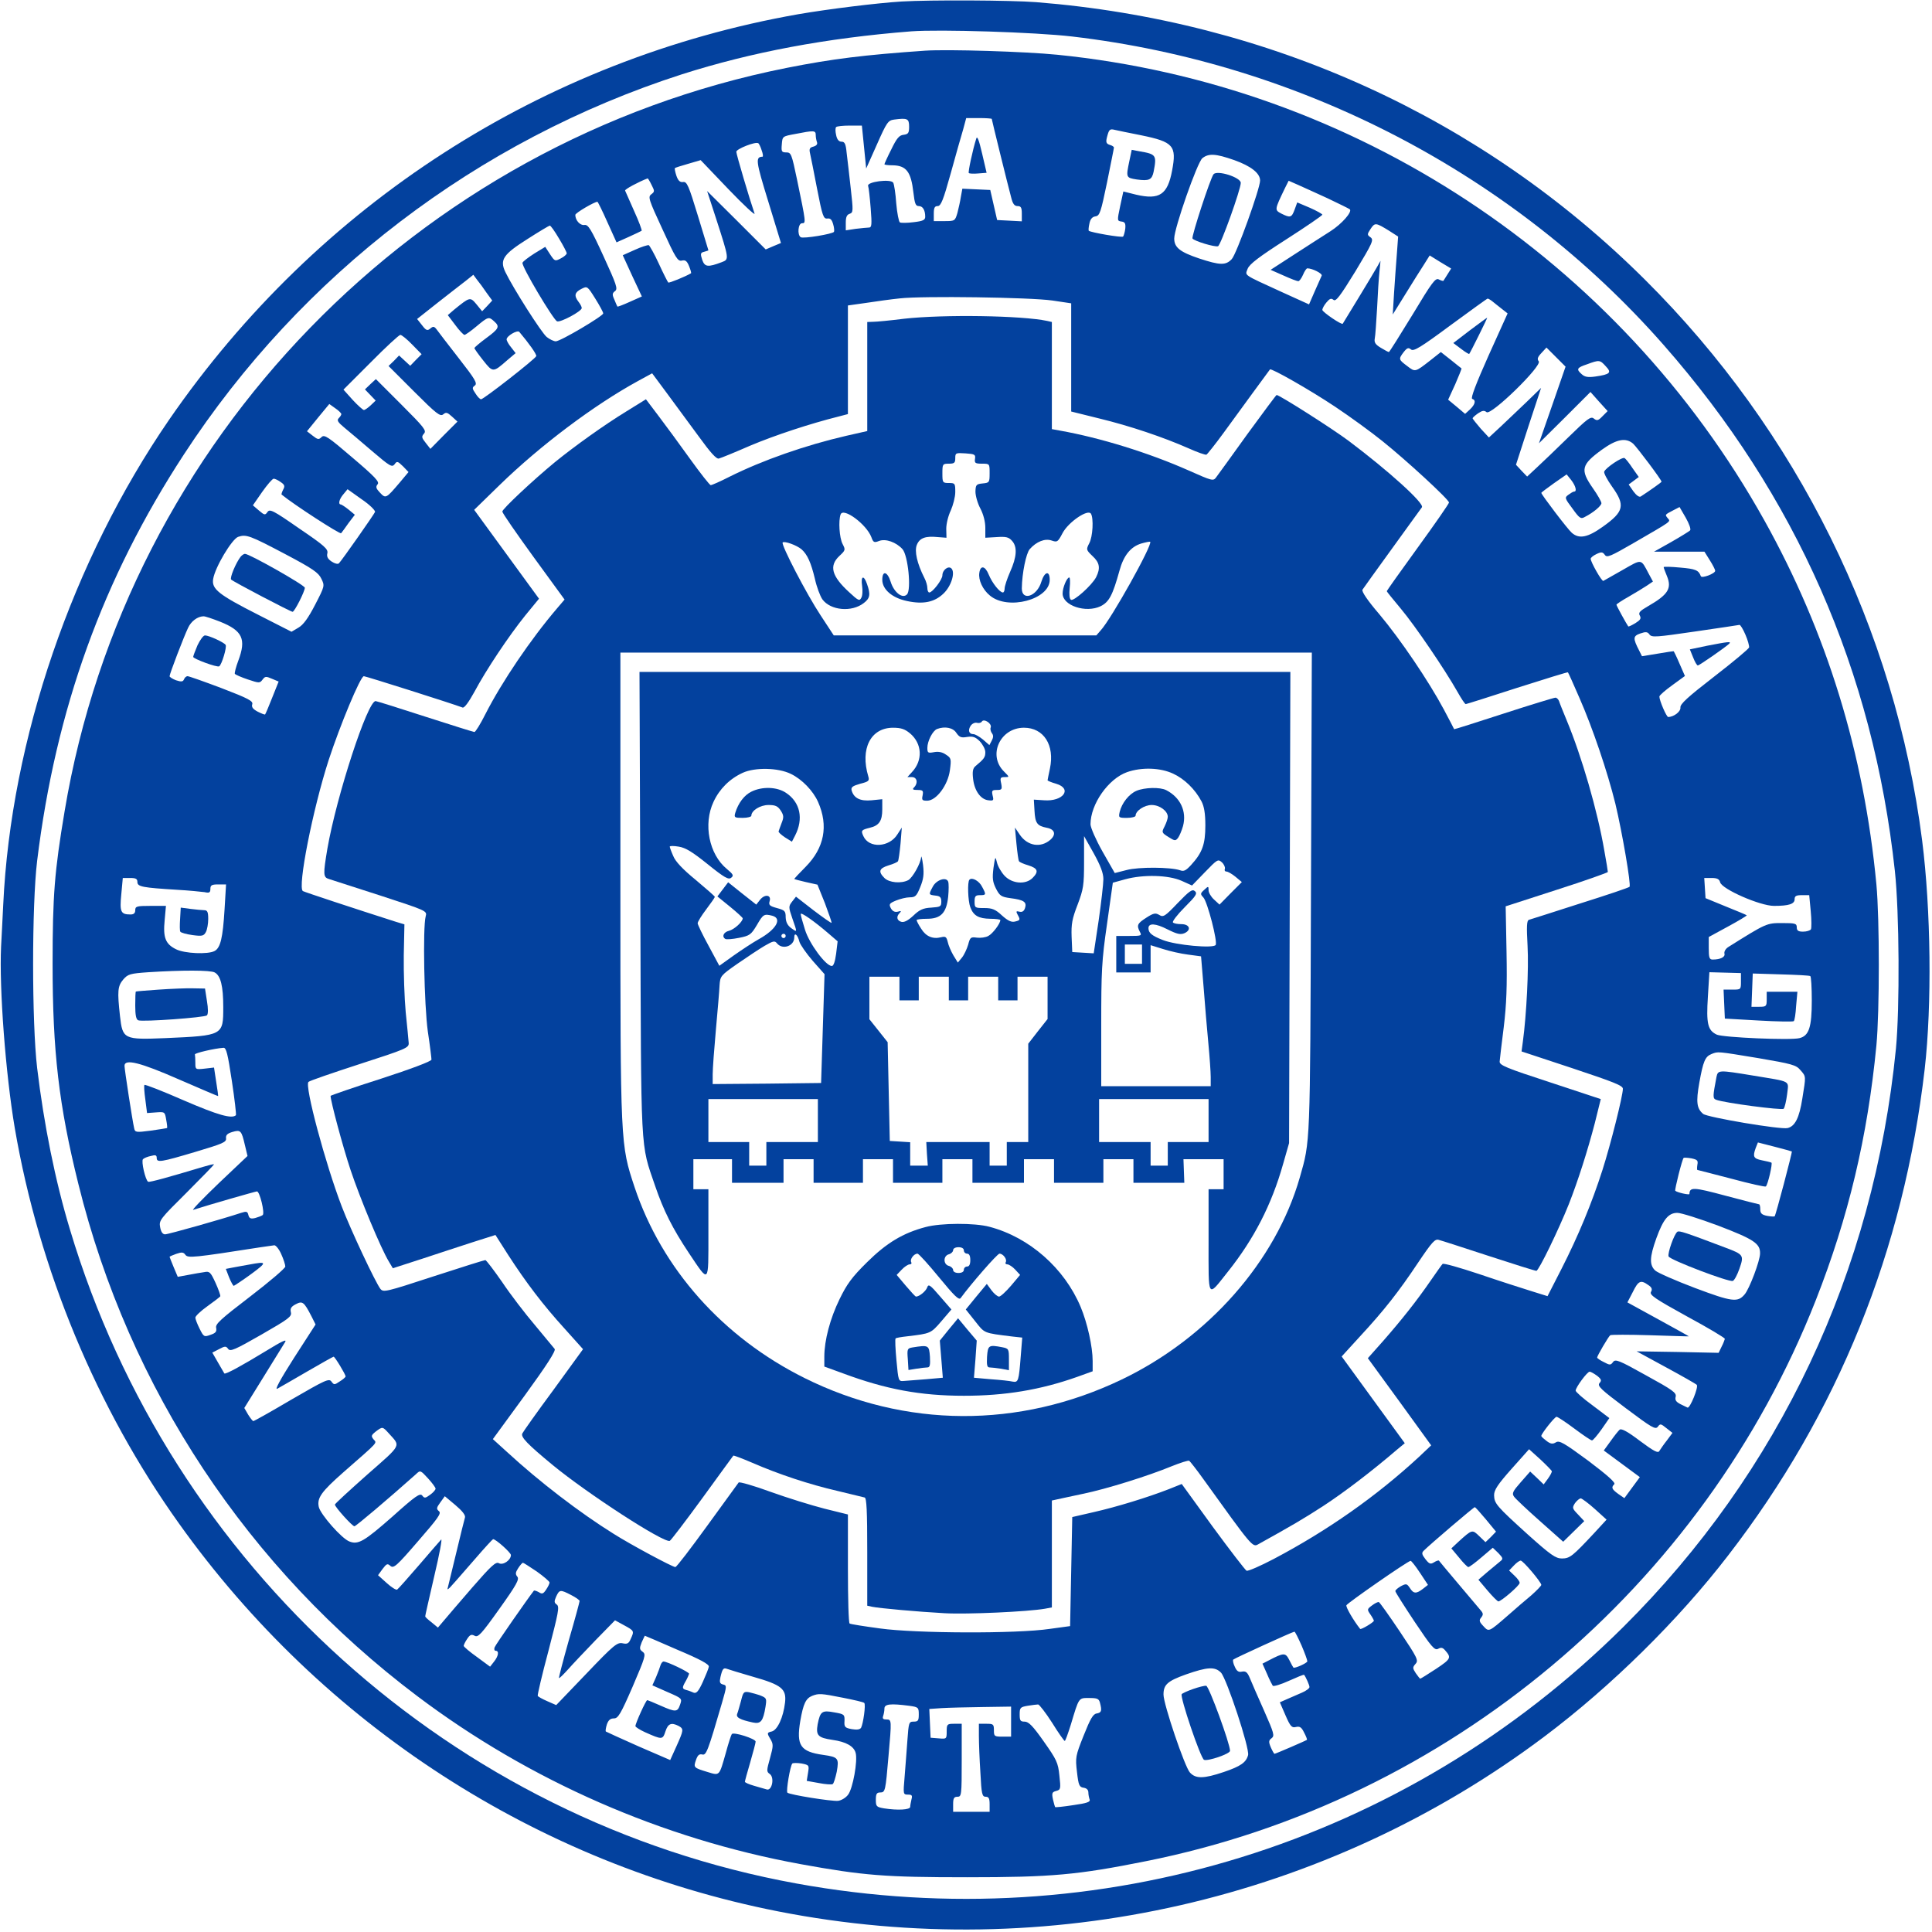 <?xml version="1.0" standalone="no"?>
<!DOCTYPE svg PUBLIC "-//W3C//DTD SVG 20010904//EN"
 "http://www.w3.org/TR/2001/REC-SVG-20010904/DTD/svg10.dtd">
<svg version="1.0" xmlns="http://www.w3.org/2000/svg"
 width="900pt" height="900pt" viewBox="0 0 900 900"
 preserveAspectRatio="xMidYMid meet">

<g transform="translate(0,900) scale(0.1,-0.1)"
fill="#03419e" stroke="none">
<path d="M4200 8993 c-114 -7 -340 -35 -480 -59 -1190 -209 -2240 -885 -2932
-1889 -451 -656 -737 -1490 -773 -2260 -3 -66 -8 -154 -10 -195 -9 -195 21
-592 64 -846 113 -658 380 -1302 764 -1840 670 -940 1670 -1587 2792 -1808
1253 -246 2554 51 3570 815 310 233 624 542 856 844 511 662 817 1420 915
2265 34 298 29 743 -12 1065 -126 985 -581 1906 -1292 2613 -759 755 -1750
1206 -2836 1292 -117 9 -491 11 -626 3z m794 -163 c1067 -125 2055 -640 2755
-1436 618 -703 977 -1520 1078 -2451 21 -194 23 -639 5 -828 -103 -1039 -543
-1972 -1271 -2695 -1017 -1009 -2441 -1451 -3851 -1194 -1599 291 -2913 1475
-3384 3046 -69 228 -121 488 -153 753 -25 213 -25 758 0 965 87 708 306 1314
683 1892 547 839 1368 1465 2321 1772 323 103 673 169 1068 200 132 10 578 -4
749 -24z"/>
<path d="M4310 8764 c-286 -20 -432 -38 -644 -80 -1726 -343 -3076 -1733
-3365 -3463 -47 -280 -56 -392 -56 -711 0 -407 29 -659 120 -1025 236 -955
790 -1792 1580 -2387 523 -394 1140 -664 1785 -782 293 -53 390 -61 775 -61
395 0 515 11 834 75 1407 281 2594 1276 3120 2614 152 387 241 761 282 1186
15 160 15 588 0 750 -58 613 -231 1174 -522 1696 -680 1219 -1912 2030 -3294
2169 -149 15 -510 26 -615 19z m-75 -354 c0 -30 -4 -35 -26 -38 -20 -2 -32
-16 -57 -68 -18 -35 -32 -67 -32 -69 0 -3 17 -5 38 -5 64 -1 86 -30 97 -127 6
-51 10 -63 25 -63 19 0 30 -19 30 -50 0 -15 -11 -20 -54 -25 -30 -4 -59 -4
-64 -1 -5 3 -13 43 -17 89 -3 46 -10 89 -14 96 -12 19 -124 4 -117 -15 3 -8 8
-54 12 -104 6 -76 5 -90 -8 -90 -8 0 -36 -3 -62 -6 l-46 -7 0 36 c0 26 5 37
18 41 17 6 17 13 5 119 -7 61 -15 136 -19 165 -4 42 -9 52 -24 52 -12 0 -21
10 -25 31 -4 17 -4 33 0 37 3 4 32 7 63 7 l57 0 10 -100 10 -100 50 112 c46
104 52 112 80 116 62 8 70 5 70 -33z m385 36 c0 -4 74 -305 91 -368 7 -28 15
-38 29 -38 16 0 20 -7 20 -35 l0 -36 -57 3 -58 3 -16 70 -16 70 -65 3 -65 3
-7 -38 c-3 -21 -11 -55 -16 -75 -11 -37 -12 -38 -60 -38 l-50 0 0 35 c0 27 4
35 18 35 15 0 26 27 61 153 23 83 49 176 58 205 l14 52 60 0 c32 0 59 -2 59
-4z m695 -76 c152 -31 167 -49 145 -165 -21 -112 -59 -137 -167 -112 l-60 15
-15 -69 c-14 -67 -14 -68 6 -71 17 -2 20 -9 18 -33 -2 -16 -7 -33 -10 -37 -6
-6 -151 19 -160 27 -2 2 -1 17 3 34 4 20 13 31 28 33 20 3 25 18 54 158 17 85
32 158 32 162 1 4 -8 10 -19 13 -16 5 -19 12 -14 33 10 39 13 43 37 37 12 -3
67 -14 122 -25z m-1515 1 c0 -11 3 -26 6 -34 3 -9 -3 -16 -17 -20 -17 -4 -20
-11 -16 -29 3 -13 18 -87 33 -166 25 -129 30 -142 48 -140 14 2 21 -5 27 -26
5 -16 6 -32 4 -36 -6 -10 -143 -33 -155 -25 -17 11 -12 65 6 65 19 0 19 1 -23
203 -25 120 -28 127 -50 127 -22 0 -24 4 -21 38 3 37 3 37 63 48 87 17 95 17
95 -5z m-252 -71 c6 -16 8 -30 4 -30 -34 -1 -31 -21 27 -209 l59 -193 -36 -15
-35 -15 -136 136 -137 136 42 -129 c61 -189 61 -189 27 -202 -66 -25 -80 -23
-92 11 -9 28 -8 33 9 37 11 3 20 6 20 7 0 0 -22 73 -49 161 -43 141 -51 160
-69 157 -14 -2 -23 6 -31 29 -6 18 -9 34 -7 36 2 2 30 11 62 20 l58 17 129
-135 c71 -74 126 -125 122 -114 -24 70 -85 276 -85 288 0 13 88 48 102 40 3
-1 11 -16 16 -33z m2202 -46 c78 -28 120 -61 120 -95 0 -37 -110 -343 -132
-366 -28 -30 -55 -29 -152 3 -89 30 -116 51 -116 93 0 48 107 354 131 374 29
23 61 22 149 -9z m-2715 -115 c15 -29 15 -32 -1 -44 -16 -12 -13 -23 52 -163
61 -134 71 -150 90 -146 16 4 24 -1 34 -26 7 -17 11 -32 9 -33 -25 -15 -103
-47 -106 -43 -3 3 -23 42 -44 88 -21 46 -43 84 -47 86 -5 1 -35 -8 -65 -22
l-56 -25 44 -96 45 -96 -56 -25 c-31 -14 -57 -24 -58 -22 -1 2 -8 16 -14 32
-11 24 -10 30 3 40 14 10 7 30 -53 161 -59 129 -72 150 -90 147 -20 -3 -42 22
-42 47 0 9 89 61 103 61 2 0 23 -42 46 -94 l43 -95 56 25 c31 14 58 27 61 29
2 3 -13 44 -35 92 -21 47 -40 90 -42 95 -3 6 65 42 105 57 1 1 10 -13 18 -30z
m3150 -63 c55 -26 101 -49 103 -51 12 -12 -37 -68 -90 -102 -35 -22 -112 -72
-171 -110 l-108 -70 59 -26 c33 -15 64 -27 70 -27 5 0 15 14 22 30 7 17 16 30
20 30 23 0 71 -24 67 -34 -3 -6 -17 -39 -32 -72 l-27 -62 -130 59 c-181 83
-168 74 -156 107 9 22 52 55 180 137 92 59 168 111 168 115 0 3 -26 18 -58 32
l-59 25 -12 -33 c-14 -38 -20 -40 -62 -19 -32 17 -32 17 16 117 l18 36 41 -18
c23 -10 86 -39 141 -64z m286 -151 l42 -27 -6 -82 c-4 -44 -9 -126 -13 -181
l-6 -100 59 95 c32 52 71 114 86 137 l27 43 50 -31 50 -30 -17 -27 c-9 -15
-18 -28 -19 -30 -1 -2 -11 1 -21 6 -16 9 -31 -11 -123 -164 -58 -95 -107 -173
-110 -174 -3 0 -20 9 -38 20 -25 15 -31 25 -28 42 3 13 7 77 11 143 3 66 8
143 11 170 l5 50 -17 -30 c-13 -24 -152 -252 -159 -263 -5 -7 -94 54 -95 64 0
7 8 22 19 35 15 18 22 21 33 12 11 -9 30 16 102 133 80 133 86 146 71 158 -17
12 -17 14 0 40 20 30 24 29 86 -9z m-3867 -36 c20 -33 36 -64 36 -69 0 -5 -12
-16 -28 -24 -27 -14 -28 -13 -50 20 l-22 34 -51 -31 c-28 -18 -53 -37 -55 -43
-6 -15 143 -265 161 -273 16 -6 115 47 115 62 0 6 -7 19 -15 29 -22 29 -18 44
13 60 28 14 28 14 65 -45 20 -32 37 -63 37 -69 0 -12 -199 -130 -221 -130 -9
0 -28 9 -42 20 -24 19 -157 228 -193 303 -27 57 -10 82 104 154 53 34 100 62
103 62 4 1 23 -26 43 -60z m-338 -252 l27 -37 -23 -25 -24 -25 -26 32 c-30 36
-31 35 -105 -25 l-29 -25 34 -45 c19 -26 39 -47 44 -47 4 0 30 18 56 40 54 45
57 46 82 23 27 -24 23 -34 -37 -78 -30 -22 -54 -43 -55 -46 0 -4 18 -29 41
-58 45 -57 46 -57 112 1 l39 33 -21 27 c-12 14 -21 31 -21 37 0 16 50 45 59
35 44 -52 82 -105 79 -113 -4 -13 -245 -201 -257 -201 -5 0 -17 12 -26 27 -16
23 -16 28 -3 37 13 10 1 30 -74 126 -49 63 -96 124 -103 134 -12 16 -17 17
-30 6 -14 -12 -20 -10 -39 15 l-23 29 96 76 c53 41 112 88 131 102 l35 28 17
-23 c10 -12 30 -39 44 -60z m2637 -37 l87 -13 0 -252 0 -252 133 -33 c140 -34
295 -86 415 -139 40 -18 77 -31 82 -29 4 2 41 48 81 103 71 98 209 286 215
294 6 7 184 -94 304 -174 69 -46 168 -118 220 -160 110 -88 310 -272 310 -286
0 -5 -65 -99 -145 -209 -80 -110 -145 -202 -145 -204 0 -2 30 -39 66 -82 67
-80 204 -282 263 -386 18 -32 35 -58 39 -58 3 0 111 34 240 76 129 41 235 74
236 72 2 -2 26 -55 54 -120 61 -139 130 -342 167 -492 32 -134 74 -379 66
-387 -3 -4 -107 -39 -231 -78 -124 -40 -231 -74 -238 -76 -10 -4 -11 -31 -6
-122 6 -105 -5 -321 -22 -446 l-6 -45 236 -78 c195 -65 236 -81 236 -96 0 -33
-57 -259 -95 -378 -50 -156 -113 -308 -191 -461 l-65 -127 -77 24 c-42 13
-151 48 -242 79 -90 30 -167 52 -170 47 -4 -4 -28 -38 -55 -77 -66 -96 -137
-185 -221 -281 l-72 -81 148 -203 147 -203 -56 -53 c-200 -185 -427 -344 -677
-476 -63 -33 -120 -58 -127 -55 -6 3 -77 95 -157 204 l-145 200 -60 -24 c-100
-39 -244 -83 -350 -107 l-100 -23 -5 -254 -5 -254 -95 -13 c-154 -23 -624 -21
-790 2 -74 10 -138 20 -142 23 -5 2 -8 118 -8 256 l0 252 -109 27 c-59 15
-172 50 -250 78 -79 29 -146 48 -150 44 -4 -5 -70 -96 -146 -201 -77 -106
-143 -193 -149 -193 -13 0 -207 104 -286 154 -159 99 -347 243 -499 383 l-65
59 149 204 c101 139 145 207 139 216 -5 6 -46 56 -92 111 -46 54 -115 144
-153 201 -39 56 -74 102 -78 102 -5 0 -113 -34 -242 -76 -223 -73 -233 -75
-247 -58 -24 32 -138 274 -180 384 -76 198 -174 563 -155 580 4 5 112 42 238
83 217 70 230 76 229 98 -1 13 -7 78 -14 144 -6 65 -10 184 -9 264 l3 145 -40
12 c-194 62 -424 138 -433 143 -26 16 46 381 120 610 53 162 148 391 164 391
9 0 413 -128 460 -146 8 -3 28 24 55 73 55 103 159 259 237 356 l64 78 -151
207 -151 207 118 115 c191 186 442 374 645 485 l66 36 69 -93 c38 -51 104
-142 148 -201 55 -76 83 -107 94 -103 9 2 75 29 146 60 114 48 277 102 413
136 l42 11 0 253 0 253 85 12 c46 7 117 17 157 21 105 12 607 5 711 -10z
m2048 -3 c8 -7 28 -22 44 -35 l28 -22 -89 -197 c-58 -130 -84 -198 -76 -201
19 -6 14 -26 -10 -49 l-23 -21 -39 33 -40 33 33 72 c17 40 31 73 29 74 -2 1
-24 19 -49 39 l-47 37 -48 -38 c-73 -57 -71 -56 -109 -27 -40 30 -41 32 -16
65 16 20 22 22 34 12 12 -10 44 9 183 112 93 68 171 125 174 125 3 0 12 -5 21
-12z m-5031 -202 l44 -45 -27 -27 -26 -27 -26 24 -26 24 -24 -25 -25 -24 119
-119 c104 -104 122 -118 136 -106 13 11 19 9 41 -11 l25 -23 -63 -63 -63 -64
-22 28 c-19 24 -20 29 -8 43 13 14 1 29 -105 135 l-119 119 -26 -24 -25 -24
25 -26 25 -26 -23 -22 c-13 -12 -27 -22 -32 -22 -4 0 -28 21 -52 47 l-43 48
127 127 c70 71 132 128 138 128 6 0 31 -20 55 -45z m5311 -282 l-62 -178 120
119 120 120 40 -45 40 -44 -24 -24 c-20 -21 -26 -22 -40 -11 -14 12 -29 1
-118 -86 -56 -55 -122 -118 -148 -142 l-45 -42 -26 27 -26 28 58 179 59 179
-67 -65 c-37 -35 -91 -87 -121 -115 l-55 -51 -38 41 c-20 23 -37 45 -38 48 0
4 12 14 26 24 20 13 28 14 39 5 21 -17 260 216 243 237 -8 10 -6 19 13 39 l23
25 45 -45 44 -44 -62 -179z m249 181 c29 -30 21 -38 -48 -48 -35 -5 -50 -2
-64 11 -26 23 -23 30 25 46 57 21 60 21 87 -9z m-5890 -223 c0 -4 -5 -12 -12
-19 -10 -10 -4 -19 26 -44 22 -18 80 -67 130 -110 82 -70 92 -76 104 -61 11
16 14 15 39 -9 l26 -27 -41 -49 c-63 -74 -65 -76 -92 -47 -18 19 -21 27 -11
39 10 11 -11 34 -117 124 -113 97 -131 109 -144 96 -13 -13 -18 -12 -41 6
l-27 21 52 64 52 63 28 -20 c15 -10 28 -23 28 -27z m6018 -138 c18 -17 132
-168 132 -177 0 -3 -57 -43 -97 -69 -7 -4 -20 5 -34 24 l-22 32 23 17 24 18
-29 41 c-15 23 -32 44 -37 47 -11 7 -88 -45 -95 -63 -3 -6 14 -38 36 -69 63
-88 57 -117 -43 -188 -70 -50 -110 -58 -144 -28 -18 15 -142 178 -142 186 0 2
27 22 59 45 l59 41 21 -26 c21 -27 28 -54 14 -54 -5 0 -16 -7 -27 -15 -18 -13
-17 -16 19 -64 33 -46 39 -50 58 -39 41 21 77 52 77 64 0 7 -18 39 -40 70 -60
86 -54 109 42 179 68 49 111 58 146 28z m-6300 -179 c18 -12 20 -19 11 -35 -6
-12 -9 -22 -7 -23 57 -47 272 -186 277 -180 4 5 20 26 35 48 l29 38 -29 24
c-16 13 -32 23 -36 24 -14 0 -8 25 12 48 l19 23 66 -47 c37 -25 64 -52 62 -59
-5 -12 -152 -222 -168 -239 -5 -5 -19 -2 -34 8 -18 12 -24 23 -20 39 4 19 -13
35 -131 115 -122 85 -137 92 -148 77 -11 -16 -14 -15 -40 7 l-28 24 43 62 c24
34 48 62 54 62 6 0 21 -7 33 -16z m6565 -225 c-4 -4 -44 -29 -88 -54 l-80 -45
118 0 117 0 25 -40 c14 -22 25 -44 25 -49 0 -13 -63 -37 -67 -25 -10 28 -25
34 -96 40 -42 4 -77 5 -77 2 0 -3 7 -22 15 -41 24 -58 6 -87 -88 -141 -38 -22
-46 -30 -38 -44 7 -13 3 -20 -21 -35 -17 -10 -31 -17 -33 -15 -8 11 -55 96
-55 101 0 3 26 20 58 38 31 18 69 41 84 51 l28 19 -20 37 c-37 70 -30 69 -121
17 -46 -26 -87 -49 -90 -51 -7 -4 -59 88 -59 103 0 5 12 15 27 22 23 11 29 10
39 -4 10 -14 26 -7 135 56 181 105 172 98 158 115 -14 17 -14 16 26 37 l29 15
29 -50 c16 -28 25 -54 20 -59z m-6543 -111 c127 -67 154 -86 167 -114 16 -33
16 -34 -29 -121 -32 -62 -55 -94 -78 -107 l-32 -19 -155 79 c-185 94 -218 120
-210 167 9 55 87 185 116 196 38 13 54 7 221 -81z m-305 -314 c105 -42 123
-81 85 -182 -11 -29 -18 -57 -16 -61 3 -4 30 -16 60 -26 54 -18 56 -18 69 -1
12 16 16 16 44 4 l31 -13 -30 -75 c-16 -41 -31 -76 -33 -78 -2 -2 -17 4 -35
13 -22 12 -29 21 -25 34 5 15 -17 27 -142 75 -82 31 -153 56 -159 56 -7 0 -14
-7 -17 -15 -5 -11 -12 -12 -37 -4 -16 6 -30 15 -30 19 0 11 66 183 86 225 14
31 44 53 71 54 7 1 42 -11 78 -25z m7106 -61 c11 -25 18 -52 17 -59 -2 -7 -75
-68 -163 -136 -124 -96 -159 -128 -157 -144 2 -19 -31 -44 -57 -44 -8 0 -41
77 -41 95 0 6 27 29 60 53 l59 43 -25 57 c-13 31 -26 57 -27 58 -1 1 -35 -4
-75 -11 l-73 -12 -13 26 c-30 58 -29 68 5 80 26 9 34 8 43 -5 11 -14 32 -12
211 14 110 16 204 30 208 31 4 1 17 -20 28 -46z m-7491 -1152 c0 -22 25 -26
185 -36 55 -3 112 -9 128 -11 22 -5 27 -2 27 15 0 17 6 21 36 21 l37 0 -7
-117 c-8 -132 -19 -178 -46 -193 -31 -17 -141 -12 -180 8 -49 24 -61 54 -53
135 l6 67 -72 0 c-64 0 -71 -2 -71 -20 0 -14 -7 -20 -22 -20 -46 0 -51 12 -43
94 l7 76 34 0 c27 0 34 -4 34 -19z m7373 -1 c8 -32 186 -110 251 -110 70 0 96
9 96 31 0 15 7 19 34 19 l34 0 7 -74 c4 -41 4 -79 1 -85 -4 -6 -20 -11 -37
-11 -22 0 -29 5 -29 20 0 18 -7 20 -68 20 -72 0 -73 0 -250 -111 -13 -8 -21
-21 -19 -31 5 -16 -18 -28 -55 -28 -15 0 -18 9 -18 53 l0 52 90 49 c50 27 89
51 87 52 -1 2 -45 20 -97 41 l-95 39 -3 47 -3 47 34 0 c26 0 36 -5 40 -20z
m-7013 -420 c28 -15 40 -64 40 -161 0 -133 0 -133 -270 -145 -193 -8 -199 -5
-211 102 -13 117 -11 140 15 171 22 25 31 28 117 34 156 10 289 10 309 -1z
m7110 -41 c0 -39 0 -39 -40 -39 l-41 0 3 -67 3 -68 158 -9 c86 -5 160 -6 163
-3 4 3 9 35 11 71 l6 66 -72 0 -71 0 0 -35 c0 -33 -2 -35 -35 -35 l-36 0 3 78
3 77 130 -4 c72 -2 133 -5 138 -8 4 -2 7 -54 7 -114 0 -124 -13 -164 -57 -175
-41 -11 -355 3 -385 16 -43 20 -50 51 -42 177 l7 114 73 -2 74 -2 0 -38z
m-7030 -464 c13 -85 21 -157 19 -160 -19 -18 -83 0 -243 69 -98 43 -180 75
-183 72 -3 -2 -1 -33 4 -68 l8 -63 41 3 c41 3 42 3 48 -33 4 -21 6 -38 4 -40
-2 -1 -36 -6 -76 -12 -69 -9 -73 -8 -77 11 -8 34 -45 274 -45 291 0 34 73 16
255 -64 99 -43 181 -78 181 -77 1 0 -3 31 -9 67 l-10 66 -43 -5 c-44 -5 -44
-4 -44 27 0 17 -1 34 -2 39 -3 6 90 28 133 31 13 1 20 -28 39 -154z m7110 106
c158 -27 177 -32 197 -56 27 -31 26 -26 9 -132 -14 -90 -34 -130 -69 -138 -31
-8 -374 50 -393 66 -30 25 -34 55 -18 145 18 100 27 122 57 134 31 12 23 13
217 -19z m-7049 -406 l12 -50 -134 -127 c-74 -71 -127 -126 -119 -124 71 23
291 86 297 86 13 0 37 -100 27 -110 -5 -4 -21 -10 -35 -14 -21 -5 -28 -2 -32
14 -4 17 -9 18 -34 10 -84 -28 -339 -100 -354 -100 -11 0 -19 11 -23 33 -6 32
-1 38 124 162 71 71 128 130 127 131 -2 2 -25 -4 -52 -12 -153 -46 -249 -73
-255 -69 -13 8 -33 96 -24 105 5 5 21 12 37 15 21 6 27 4 27 -9 0 -23 19 -20
180 28 127 38 145 45 143 63 -2 15 6 23 30 30 38 11 42 7 58 -62z m7206 -29
c3 -2 -75 -298 -80 -302 -2 -2 -18 -1 -35 2 -25 5 -32 12 -32 30 0 13 -2 24
-6 24 -3 0 -73 18 -156 40 -149 40 -167 41 -168 8 0 -6 -58 7 -66 15 -4 3 32
147 39 153 2 2 18 1 36 -2 28 -6 32 -10 28 -30 -2 -13 -2 -24 0 -24 2 0 73
-19 159 -41 85 -23 157 -39 160 -36 10 10 32 107 26 111 -4 2 -24 7 -45 11
-39 8 -43 17 -28 58 l10 25 78 -20 c43 -11 79 -21 80 -22z m-342 -346 c165
-63 195 -83 194 -129 0 -34 -50 -166 -72 -191 -32 -38 -58 -35 -231 30 -90 34
-174 71 -185 81 -28 26 -27 62 5 151 32 88 56 118 98 118 17 0 103 -27 191
-60z m-6695 -132 c11 -24 19 -50 19 -58 0 -8 -74 -71 -164 -140 -137 -105
-163 -128 -158 -146 3 -17 -2 -24 -26 -32 -30 -11 -32 -10 -51 28 -11 22 -20
45 -20 52 0 7 25 31 56 53 31 22 58 43 60 46 2 4 -8 32 -22 63 -23 50 -28 55
-52 50 -15 -2 -49 -8 -75 -13 l-49 -9 -19 45 c-10 25 -19 46 -19 48 0 2 14 8
31 14 26 9 34 8 43 -5 12 -15 38 -13 351 36 28 4 56 8 63 9 7 0 22 -18 32 -41z
m6368 -144 c17 -11 20 -20 13 -32 -8 -14 18 -32 167 -114 98 -53 177 -100 177
-105 -1 -4 -7 -21 -15 -36 l-14 -29 -191 4 -191 3 136 -74 c74 -40 139 -77
144 -82 10 -9 -32 -112 -43 -106 -3 1 -18 9 -33 16 -21 11 -26 19 -22 35 4 18
-14 31 -138 99 -127 71 -143 77 -154 62 -11 -15 -15 -15 -43 0 -17 8 -31 18
-31 21 0 8 53 98 61 104 4 3 87 3 185 0 99 -3 180 -6 181 -5 1 0 -63 36 -142
79 l-144 79 25 48 c26 53 37 58 72 33z m-6227 -146 l19 -38 -100 -155 c-65
-102 -92 -152 -78 -144 11 6 74 42 139 80 65 38 121 69 123 69 6 0 56 -83 56
-92 0 -3 -12 -14 -27 -23 -25 -17 -27 -17 -39 -1 -11 16 -28 8 -185 -83 -95
-56 -175 -101 -179 -101 -3 0 -14 14 -24 30 l-18 31 88 142 c48 78 94 152 102
165 10 16 -15 4 -90 -42 -110 -67 -188 -110 -193 -104 -1 2 -14 24 -29 50
l-27 47 31 16 c28 15 33 15 43 1 10 -13 31 -4 155 67 127 73 142 84 137 104
-4 17 1 26 22 37 32 17 39 12 74 -56z m5989 -277 c20 -16 22 -22 11 -34 -11
-14 7 -30 124 -118 120 -90 137 -100 148 -85 11 15 14 14 40 -7 l28 -22 -26
-35 c-15 -19 -30 -41 -35 -49 -6 -12 -25 -2 -91 47 -55 42 -86 59 -94 52 -6
-5 -25 -29 -42 -53 l-32 -44 84 -62 84 -62 -36 -49 -36 -49 -29 20 c-30 22
-33 30 -18 45 7 7 -31 41 -121 109 -114 84 -135 96 -151 86 -15 -9 -24 -8 -43
6 -13 10 -25 20 -25 24 0 10 62 89 71 89 5 0 43 -25 83 -55 40 -30 77 -55 82
-55 5 0 25 24 45 52 l36 52 -78 59 c-44 32 -79 63 -79 69 0 15 54 88 65 88 6
0 21 -9 35 -19z m-5629 -268 c56 -62 63 -49 -101 -193 -82 -73 -150 -135 -150
-139 0 -11 81 -101 91 -101 7 0 158 128 286 242 21 20 21 20 57 -19 19 -21 35
-42 35 -48 0 -5 -11 -18 -25 -28 -23 -17 -27 -17 -37 -4 -10 13 -31 -1 -139
-98 -131 -115 -159 -132 -200 -116 -36 13 -135 126 -143 161 -9 42 12 71 114
161 169 148 157 135 141 154 -12 15 -11 19 10 36 32 24 32 24 61 -8z m5418
-176 c1 -4 -7 -20 -18 -35 l-20 -27 -31 30 -32 30 -44 -50 c-37 -42 -42 -52
-31 -67 6 -9 61 -61 121 -114 l108 -96 49 48 49 48 -29 31 c-27 28 -28 31 -14
53 9 12 21 22 27 22 6 -1 36 -23 66 -50 l54 -49 -58 -63 c-100 -107 -113 -118
-150 -118 -29 0 -52 16 -158 111 -148 134 -157 145 -158 184 0 24 17 50 81
122 l82 92 52 -47 c28 -26 52 -51 54 -55z m-5063 -216 c-3 -9 -21 -83 -41
-166 -20 -82 -38 -157 -40 -165 -3 -8 7 -1 22 17 16 17 63 72 107 122 43 50
81 91 83 91 13 0 83 -63 83 -74 0 -24 -37 -49 -56 -38 -14 8 -35 -11 -123
-112 -58 -67 -118 -137 -133 -155 l-28 -33 -29 24 c-17 13 -30 25 -30 28 -1 3
19 87 42 188 24 101 38 177 32 170 -7 -7 -53 -61 -104 -120 -51 -59 -96 -110
-101 -113 -5 -3 -27 11 -49 31 l-40 36 21 29 c19 25 23 27 37 14 15 -12 29 0
128 115 93 107 110 130 98 140 -13 11 -12 16 6 41 l21 29 49 -41 c32 -27 48
-47 45 -58z m4756 -9 l47 -57 -24 -25 -25 -24 -29 28 c-33 32 -33 32 -98 -27
l-32 -30 36 -43 c19 -24 39 -44 43 -44 5 0 32 20 61 45 l53 45 26 -25 c22 -23
23 -27 9 -38 -8 -7 -35 -29 -59 -49 l-43 -37 43 -51 c23 -27 46 -50 50 -50 13
0 99 74 99 86 1 6 -10 21 -24 34 l-25 24 22 23 c12 13 26 23 32 23 11 0 94
-98 96 -113 0 -4 -21 -26 -47 -49 -27 -22 -75 -64 -107 -92 -92 -80 -90 -79
-116 -51 -19 20 -21 27 -10 40 10 13 10 19 -2 33 -8 9 -54 64 -103 122 -49 58
-90 107 -92 110 -2 2 -12 -1 -23 -8 -16 -10 -22 -8 -40 15 -17 22 -18 29 -8
39 30 30 233 203 238 203 3 0 26 -26 52 -57z m-307 -249 l37 -56 -23 -18 c-31
-24 -44 -24 -61 3 -14 21 -17 22 -42 9 -14 -8 -26 -18 -26 -23 0 -5 41 -69 90
-143 79 -118 93 -134 109 -126 14 8 22 6 33 -7 30 -34 27 -40 -42 -86 -38 -25
-72 -46 -74 -46 -2 0 -11 12 -21 26 -15 23 -15 27 -1 43 15 16 9 28 -74 152
-49 73 -93 135 -97 136 -5 1 -19 -6 -32 -16 -23 -17 -23 -19 -7 -42 9 -13 16
-26 16 -29 0 -7 -60 -43 -64 -38 -31 39 -67 101 -64 110 4 10 284 205 299 207
3 1 23 -24 44 -56z m-4114 6 c32 -23 59 -46 59 -51 0 -5 -7 -20 -16 -33 -13
-20 -19 -22 -34 -12 -11 6 -21 9 -23 7 -26 -33 -179 -252 -183 -264 -3 -9 -1
-16 5 -16 17 0 13 -25 -8 -51 l-18 -23 -61 45 c-34 24 -62 48 -62 52 0 4 7 19
16 32 13 20 20 23 35 15 16 -9 31 7 115 125 80 112 94 138 84 150 -10 12 -9
20 4 40 9 14 19 25 22 25 3 0 32 -19 65 -41z m159 -109 c22 -11 40 -24 40 -28
0 -4 -22 -86 -50 -182 -27 -96 -48 -176 -46 -177 2 -2 20 16 41 39 21 24 79
85 129 137 l91 93 42 -23 c48 -26 48 -27 31 -64 -9 -21 -16 -25 -38 -20 -25 5
-41 -8 -168 -141 l-141 -147 -41 18 c-23 10 -43 21 -45 25 -2 4 20 98 50 210
46 177 52 205 39 215 -13 9 -13 15 -3 38 15 32 19 33 69 7z m3403 -235 c15
-35 27 -68 27 -74 0 -8 -60 -35 -65 -29 -2 2 -10 17 -19 35 -18 35 -25 35 -96
-2 l-29 -15 21 -47 c11 -27 24 -51 27 -56 4 -4 38 6 75 23 38 17 69 30 71 28
8 -10 25 -48 25 -57 0 -6 -16 -18 -35 -26 -19 -8 -50 -22 -69 -30 l-34 -15 26
-60 c23 -53 30 -60 49 -55 18 4 26 -1 38 -26 9 -17 15 -32 13 -34 -5 -4 -146
-65 -151 -65 -2 0 -10 14 -17 30 -11 26 -10 33 4 43 14 11 11 23 -35 127 -28
63 -58 131 -66 151 -12 29 -19 35 -37 32 -16 -4 -25 2 -34 23 -7 14 -10 29 -7
33 6 6 275 129 285 130 3 0 17 -28 33 -64z m-2908 -20 c107 -45 149 -68 147
-79 -1 -8 -14 -40 -28 -71 -20 -44 -30 -55 -43 -50 -9 4 -24 10 -33 12 -21 6
-22 10 -3 43 8 14 14 29 15 33 0 8 -102 57 -119 57 -5 0 -11 -8 -14 -17 -3
-10 -12 -35 -21 -56 l-17 -38 70 -31 c69 -30 69 -30 59 -59 -12 -35 -20 -36
-92 -4 -31 14 -59 25 -61 25 -6 0 -55 -108 -55 -121 0 -4 20 -17 44 -28 81
-36 83 -36 96 4 12 36 27 42 61 25 25 -14 24 -19 -10 -95 l-29 -64 -148 64
c-81 36 -149 67 -152 69 -2 3 0 17 5 33 7 20 16 28 33 28 19 0 31 19 87 148
59 138 63 150 47 162 -15 11 -16 16 -5 44 8 17 14 31 15 31 1 0 69 -29 151
-65z m353 -126 c134 -38 156 -57 149 -120 -8 -69 -35 -128 -62 -135 -22 -5
-23 -7 -7 -34 15 -25 15 -32 -1 -90 -16 -58 -17 -63 -1 -74 23 -17 10 -79 -14
-72 -10 3 -36 10 -59 17 -24 7 -43 15 -43 19 0 3 11 44 25 91 13 46 25 89 25
96 0 13 -102 46 -111 35 -3 -4 -16 -43 -28 -88 -31 -109 -28 -106 -84 -89 -66
20 -67 21 -55 56 8 23 15 29 29 26 19 -5 26 13 93 243 22 76 22 79 4 83 -15 4
-17 11 -12 34 9 39 14 45 30 39 8 -3 63 -20 122 -37z m2180 19 c27 -30 134
-353 126 -384 -9 -34 -34 -52 -114 -79 -92 -31 -130 -32 -157 -2 -24 26 -123
318 -123 363 0 46 18 63 105 94 100 35 135 37 163 8z m-1760 -117 c50 -10 95
-20 98 -24 8 -7 -5 -98 -15 -116 -6 -8 -19 -10 -43 -6 -32 6 -36 10 -34 38 1
30 -1 32 -47 40 -58 11 -66 5 -78 -55 -9 -52 1 -63 69 -73 64 -9 100 -30 108
-61 10 -37 -13 -165 -35 -194 -10 -14 -31 -27 -47 -29 -30 -3 -224 28 -236 38
-7 7 13 126 23 136 4 3 23 3 43 0 35 -7 36 -8 30 -44 l-6 -37 56 -10 c30 -6
60 -8 65 -5 5 3 13 30 19 58 11 63 7 68 -63 78 -107 15 -126 44 -107 158 14
81 26 105 55 117 31 12 40 12 145 -9z m1196 -23 c10 -38 7 -46 -15 -50 -17 -2
-30 -25 -61 -103 -38 -95 -39 -102 -31 -170 7 -62 11 -70 31 -73 14 -2 22 -10
22 -22 0 -10 3 -25 6 -33 4 -11 -12 -17 -76 -26 -45 -7 -83 -11 -85 -9 -1 2
-6 18 -10 36 -6 29 -4 34 15 39 21 6 22 9 15 72 -6 60 -13 74 -73 159 -50 71
-70 92 -89 92 -20 0 -23 5 -23 34 0 31 3 34 38 40 20 3 42 6 48 6 5 0 35 -38
65 -85 29 -47 56 -85 59 -85 3 0 15 34 28 75 39 130 36 125 86 125 37 0 45 -3
50 -22z m-890 -14 c44 -6 46 -8 46 -40 0 -29 -3 -34 -24 -34 -22 0 -23 -4 -29
-87 -4 -49 -9 -125 -13 -170 -7 -82 -7 -83 16 -83 18 0 21 -4 16 -22 -3 -13
-6 -29 -6 -35 0 -14 -59 -17 -122 -7 -35 6 -38 9 -38 40 0 27 4 34 20 34 24 0
25 6 39 170 15 169 15 170 -10 170 -15 0 -19 4 -15 16 3 9 6 24 6 35 0 21 28
24 114 13z m476 -74 l0 -70 -40 0 c-38 0 -40 2 -40 30 0 28 -3 30 -35 30 l-35
0 0 -57 c0 -32 3 -109 7 -170 5 -101 8 -113 25 -113 14 0 18 -8 18 -35 l0 -35
-85 0 -85 0 0 35 c0 28 4 35 20 35 19 0 20 7 20 170 l0 170 -35 0 c-33 0 -35
-2 -35 -36 0 -35 -1 -35 -37 -32 l-38 3 -3 67 -3 67 58 4 c32 2 118 4 191 5
l132 2 0 -70z"/>
<path d="M4548 8355 c-17 -53 -39 -157 -35 -161 3 -3 22 -4 44 -2 l39 3 -21
90 c-14 61 -23 84 -27 70z"/>
<path d="M5261 8250 c-16 -77 -16 -78 34 -86 58 -8 71 -2 79 36 15 77 12 82
-65 95 l-37 7 -11 -52z"/>
<path d="M5653 8188 c-15 -19 -103 -289 -98 -299 8 -12 104 -41 119 -36 13 5
106 265 106 295 0 26 -111 61 -127 40z"/>
<path d="M4210 7515 c-63 -8 -127 -14 -142 -14 l-28 -1 0 -254 0 -254 -97 -22
c-191 -44 -391 -114 -545 -191 -43 -22 -82 -39 -87 -39 -5 0 -48 55 -97 123
-48 67 -114 157 -146 199 l-59 78 -92 -57 c-103 -63 -241 -162 -332 -236 -102
-84 -245 -218 -245 -230 0 -7 66 -102 145 -211 l145 -199 -35 -41 c-123 -144
-257 -342 -334 -493 -23 -46 -46 -83 -51 -83 -4 0 -106 32 -227 71 -120 39
-225 72 -233 73 -37 3 -182 -441 -225 -688 -20 -120 -20 -133 8 -141 12 -4
120 -39 239 -77 217 -71 218 -71 211 -97 -14 -52 -7 -414 10 -536 10 -65 17
-125 17 -131 0 -8 -97 -44 -235 -89 -129 -41 -235 -78 -235 -80 0 -24 57 -237
93 -345 44 -132 141 -365 178 -426 l19 -32 133 43 c72 24 180 59 238 78 l107
34 58 -91 c86 -133 164 -235 263 -344 l87 -97 -138 -190 c-77 -104 -142 -196
-145 -203 -7 -17 22 -48 142 -147 163 -134 516 -363 545 -353 5 2 73 91 151
198 78 107 143 197 145 199 2 2 41 -13 88 -33 124 -54 266 -101 396 -131 63
-15 121 -29 128 -31 9 -3 12 -62 12 -253 l0 -251 23 -5 c34 -7 210 -23 337
-30 105 -6 388 7 468 21 l32 6 0 249 0 249 23 5 c12 3 66 14 121 26 112 23
306 84 415 129 40 16 77 28 81 25 4 -3 35 -42 67 -87 225 -313 228 -317 254
-302 155 86 210 118 304 179 95 62 224 160 344 263 l35 29 -147 202 -147 202
84 92 c114 123 182 210 272 345 66 98 79 112 97 106 12 -3 117 -37 233 -75
116 -38 215 -69 221 -69 11 0 104 192 151 310 44 112 88 251 121 377 l28 113
-236 78 c-206 67 -236 80 -235 97 1 11 9 83 19 160 13 107 16 190 13 351 l-4
212 238 77 c131 42 238 80 238 83 0 4 -7 48 -16 97 -32 188 -106 442 -176 610
-16 39 -32 78 -35 88 -3 9 -11 17 -17 17 -6 0 -115 -33 -241 -74 -126 -41
-230 -74 -231 -73 0 1 -22 43 -48 92 -70 131 -201 325 -300 443 -55 64 -84
107 -79 115 4 6 66 93 138 192 72 99 134 186 139 192 11 19 -156 170 -341 309
-76 57 -323 214 -336 214 -2 0 -63 -82 -136 -182 -72 -101 -138 -191 -146
-202 -13 -18 -19 -16 -127 32 -187 83 -414 153 -600 186 l-38 7 0 249 0 250
-22 5 c-117 25 -481 31 -668 10z m332 -652 c-3 -20 1 -23 32 -23 36 0 36 0 36
-44 0 -43 -1 -45 -32 -48 -30 -3 -33 -6 -34 -38 0 -19 10 -55 23 -79 14 -27
23 -61 23 -90 l0 -46 53 3 c43 3 56 0 71 -17 26 -28 23 -75 -9 -146 -14 -32
-25 -66 -25 -76 0 -11 -4 -19 -8 -19 -15 0 -50 44 -66 83 -17 42 -39 45 -44 8
-5 -33 16 -78 49 -105 84 -71 279 -19 279 73 0 45 -24 39 -39 -9 -20 -68 -91
-92 -91 -31 1 71 20 164 37 183 31 35 71 51 102 40 26 -9 29 -7 51 35 27 51
118 113 132 90 13 -21 9 -107 -8 -138 -15 -29 -14 -31 15 -59 34 -31 38 -57
17 -99 -20 -38 -104 -113 -117 -105 -7 4 -9 25 -6 55 3 27 2 49 -2 49 -11 0
-31 -47 -31 -75 0 -56 108 -92 177 -59 40 20 56 51 88 166 19 70 52 111 101
126 21 6 40 10 42 8 12 -13 -182 -361 -231 -413 l-20 -23 -612 0 -611 0 -61
93 c-65 98 -186 331 -177 340 8 8 66 -13 88 -32 27 -24 44 -62 62 -137 8 -37
24 -80 35 -96 38 -52 137 -61 193 -17 29 22 32 40 15 88 -15 44 -30 39 -23 -8
3 -21 2 -47 -4 -56 -8 -16 -14 -13 -56 26 -82 75 -95 123 -46 169 29 27 29 29
15 56 -15 29 -20 109 -9 138 13 33 120 -46 143 -106 9 -25 13 -27 36 -18 31
12 80 -6 109 -38 26 -29 42 -190 21 -211 -21 -22 -61 10 -76 59 -15 48 -39 54
-39 9 0 -45 47 -85 116 -99 75 -16 127 -5 168 34 37 34 57 99 38 118 -14 14
-42 -7 -42 -32 0 -20 -46 -80 -61 -80 -5 0 -9 9 -9 20 0 12 -6 33 -14 48 -34
67 -47 125 -35 154 13 32 40 42 98 36 l40 -3 -1 42 c0 23 9 60 21 85 11 25 21
63 21 86 0 40 -1 42 -30 42 -29 0 -30 2 -30 45 0 43 1 45 30 45 26 0 30 4 30
26 0 24 2 25 48 22 42 -3 47 -5 44 -25z m1565 -2020 c-4 -1190 -3 -1156 -52
-1328 -112 -391 -427 -748 -829 -941 -479 -230 -1009 -227 -1479 7 -381 190
-664 509 -791 889 -66 199 -66 196 -66 1404 l0 1086 1610 0 1611 0 -4 -1117z"/>
<path d="M2983 4793 c4 -1191 -1 -1113 69 -1318 39 -114 81 -198 157 -312 96
-143 91 -148 91 91 l0 206 -35 0 -35 0 0 70 0 70 90 0 90 0 0 -55 0 -55 120 0
120 0 0 55 0 55 70 0 70 0 0 -55 0 -55 115 0 115 0 0 55 0 55 70 0 70 0 0 -55
0 -55 115 0 115 0 0 55 0 55 70 0 70 0 0 -55 0 -55 120 0 120 0 0 55 0 55 70
0 70 0 0 -55 0 -55 115 0 115 0 0 55 0 55 70 0 70 0 0 -55 0 -55 118 0 119 0
-2 55 -2 55 93 0 94 0 0 -70 0 -70 -35 0 -35 0 0 -241 c0 -276 -7 -265 90
-143 122 153 204 313 257 501 l28 98 3 1098 3 1097 -1516 0 -1516 0 4 -1077z
m1632 818 c-3 -7 0 -19 6 -27 7 -9 7 -19 -1 -34 l-11 -21 -30 26 c-17 14 -37
25 -44 25 -21 0 -27 17 -14 38 7 11 20 17 29 15 10 -3 21 0 24 6 10 15 48 -10
41 -28z m-376 -27 c57 -48 61 -126 9 -181 l-21 -23 21 0 c24 0 30 -28 10 -48
-9 -9 -6 -12 16 -12 25 0 28 -3 24 -25 -5 -22 -2 -25 21 -25 43 0 97 73 106
142 7 53 6 57 -19 73 -17 12 -36 15 -56 11 -27 -5 -30 -3 -30 20 0 32 25 80
45 88 37 14 75 6 90 -18 14 -20 22 -24 50 -19 27 4 39 0 59 -20 14 -15 26 -37
26 -51 0 -23 -5 -31 -46 -65 -12 -10 -15 -25 -11 -59 6 -55 35 -96 71 -100 24
-3 26 -1 20 22 -5 23 -3 26 20 26 23 0 25 3 20 30 -6 26 -4 30 16 30 23 0 23
0 -3 26 -77 76 -18 204 93 204 92 0 144 -81 121 -190 -6 -28 -11 -53 -11 -55
0 -2 18 -10 40 -16 77 -23 33 -84 -57 -77 l-47 3 3 -50 c3 -60 12 -72 57 -81
38 -7 45 -31 17 -56 -45 -39 -106 -29 -142 23 l-23 34 7 -75 c4 -41 9 -78 12
-82 2 -4 22 -13 43 -19 45 -14 50 -29 20 -59 -32 -32 -95 -27 -130 10 -16 17
-32 45 -36 63 -7 30 -8 28 -16 -26 -6 -49 -4 -65 12 -97 17 -33 24 -38 67 -44
63 -8 77 -18 68 -46 -5 -15 -13 -20 -26 -17 -15 4 -17 2 -9 -13 14 -25 13 -27
-12 -33 -16 -4 -32 3 -60 28 -31 29 -46 35 -83 35 -43 0 -45 1 -45 30 0 25 4
30 25 30 29 0 30 2 10 39 -13 27 -47 46 -59 33 -10 -9 -7 -99 4 -128 15 -40
39 -53 93 -54 26 0 47 -3 47 -6 0 -16 -36 -64 -56 -74 -12 -7 -36 -10 -53 -8
-29 4 -32 2 -41 -33 -6 -20 -19 -48 -29 -60 l-19 -23 -21 34 c-11 19 -23 47
-26 62 -6 24 -10 27 -31 22 -39 -10 -71 4 -93 40 -12 18 -21 36 -21 40 0 3 22
6 48 6 65 0 91 27 99 103 3 31 3 62 0 70 -9 24 -56 8 -72 -24 -20 -37 -19 -37
13 -41 21 -2 27 -8 27 -28 0 -23 -4 -25 -47 -28 -38 -2 -55 -10 -84 -38 -25
-23 -43 -32 -56 -28 -20 6 -24 24 -7 41 9 9 7 11 -9 6 -14 -3 -24 2 -32 16
-10 19 -7 23 24 36 20 8 48 15 64 15 26 0 32 6 49 48 15 37 18 59 13 102 -4
30 -8 47 -9 37 -2 -29 -40 -96 -60 -107 -33 -17 -89 -12 -111 10 -30 30 -25
45 20 59 21 6 41 15 43 19 3 4 8 41 12 82 l6 75 -20 -31 c-38 -62 -133 -67
-159 -9 -12 26 -10 29 30 39 43 10 58 32 58 85 l0 48 -50 -5 c-53 -5 -83 10
-93 47 -3 14 5 20 40 30 40 10 44 14 38 34 -39 129 11 227 115 227 37 0 55 -6
79 -26z m-555 -189 c52 -25 104 -79 127 -131 49 -111 29 -214 -58 -302 -29
-29 -53 -55 -53 -56 0 -2 24 -8 54 -15 l54 -12 35 -87 c18 -48 32 -89 31 -91
-2 -2 -40 25 -85 59 l-81 63 -18 -23 c-17 -22 -17 -26 1 -78 24 -69 24 -66 -6
-45 -17 13 -24 28 -25 50 0 29 -4 33 -41 43 -33 9 -39 14 -34 31 10 30 -21 36
-44 8 l-18 -23 -66 52 -65 52 -25 -33 -25 -33 59 -48 c32 -26 59 -51 59 -54
-1 -17 -40 -52 -64 -58 -25 -6 -35 -27 -17 -38 5 -3 33 -1 63 5 51 10 57 15
84 60 29 50 33 53 72 43 47 -13 18 -64 -63 -109 -27 -15 -80 -50 -117 -76
l-67 -48 -50 93 c-28 51 -51 99 -51 105 0 7 18 36 40 65 22 29 40 55 40 58 0
3 -40 38 -89 79 -61 50 -95 86 -105 112 -9 20 -16 40 -16 43 0 4 19 4 42 0 32
-5 64 -25 135 -82 78 -63 97 -73 109 -63 13 10 10 16 -20 41 -83 68 -111 209
-62 313 28 60 75 107 136 135 57 26 165 24 224 -5z m1781 1 c52 -24 102 -72
132 -129 12 -23 18 -55 18 -112 0 -88 -14 -127 -66 -184 -24 -26 -34 -32 -52
-25 -44 15 -193 16 -249 1 l-55 -14 -57 100 c-31 55 -56 112 -56 127 0 94 83
212 170 243 69 24 155 21 215 -7z m-325 -491 c0 -22 -10 -109 -22 -193 l-23
-153 -50 3 -50 3 -3 71 c-2 59 2 83 28 150 27 72 30 89 30 199 l0 120 45 -80
c31 -56 45 -92 45 -120z m566 48 c-3 -7 0 -13 7 -13 7 0 26 -11 42 -24 l30
-25 -52 -52 -52 -53 -26 24 c-14 13 -25 32 -25 43 0 19 -1 20 -20 2 -19 -17
-19 -20 -4 -36 19 -21 67 -206 57 -221 -10 -17 -186 -1 -246 23 -51 20 -67 33
-67 55 0 25 33 23 88 -5 46 -23 61 -26 80 -18 33 15 24 42 -15 42 -17 0 -35 3
-39 8 -4 4 20 36 55 71 53 53 60 64 47 75 -12 10 -25 1 -80 -56 -59 -62 -67
-67 -86 -55 -17 10 -26 9 -60 -13 -42 -27 -46 -35 -30 -66 10 -18 7 -19 -50
-19 l-60 0 0 -85 0 -85 80 0 80 0 0 64 0 63 58 -18 c31 -10 84 -22 117 -26
l60 -8 12 -145 c6 -80 16 -197 22 -260 6 -63 11 -134 11 -157 l0 -43 -255 0
-255 0 0 283 c0 253 2 301 27 473 l27 192 58 16 c84 23 201 20 262 -7 l49 -22
60 62 c58 60 61 62 79 46 10 -9 16 -23 14 -30z m-1847 -301 l43 -37 -7 -58
c-5 -37 -12 -57 -20 -57 -28 0 -105 104 -125 169 -11 35 -20 67 -20 73 0 11
64 -34 129 -90z m-199 -12 c0 -5 -4 -10 -10 -10 -5 0 -10 5 -10 10 0 6 5 10
10 10 6 0 10 -4 10 -10z m64 -27 c4 -14 32 -54 62 -89 l55 -62 -8 -254 -8
-253 -252 -3 -253 -2 0 46 c0 26 7 119 15 208 8 88 16 181 17 206 3 43 5 46
84 101 45 31 102 69 126 83 40 23 47 25 58 11 26 -31 80 -12 80 28 0 26 16 13
24 -20z m1596 -58 l0 -45 -40 0 -40 0 0 45 0 45 40 0 40 0 0 -45z m-1130 -160
l0 -55 45 0 45 0 0 55 0 55 70 0 70 0 0 -55 0 -55 45 0 45 0 0 55 0 55 70 0
70 0 0 -55 0 -55 45 0 45 0 0 55 0 55 70 0 70 0 0 -98 0 -99 -45 -57 -45 -58
0 -229 0 -229 -50 0 -50 0 0 -55 0 -55 -40 0 -40 0 0 55 0 55 -147 0 -148 0 3
-55 4 -55 -41 0 -41 0 0 54 0 55 -47 3 -48 3 -5 230 -5 230 -42 53 -43 54 0
99 0 99 70 0 70 0 0 -55z m-380 -615 l0 -100 -120 0 -120 0 0 -55 0 -55 -40 0
-40 0 0 55 0 55 -95 0 -95 0 0 100 0 100 255 0 255 0 0 -100z m1820 0 l0 -100
-95 0 -95 0 0 -55 0 -55 -40 0 -40 0 0 55 0 55 -120 0 -120 0 0 100 0 100 255
0 255 0 0 -100z"/>
<path d="M3500 5312 c-33 -16 -61 -53 -75 -99 -6 -21 -3 -23 34 -23 23 0 41 5
41 10 0 24 41 50 80 50 32 0 43 -5 57 -26 14 -22 15 -31 4 -58 -6 -17 -13 -34
-14 -39 -1 -4 12 -16 30 -28 l32 -20 15 29 c40 78 24 155 -43 199 -42 28 -111
30 -161 5z"/>
<path d="M5294 5316 c-35 -15 -68 -57 -78 -98 -6 -27 -5 -28 34 -28 22 0 40 5
40 10 0 23 41 50 75 50 37 0 75 -28 75 -55 0 -9 -7 -29 -15 -45 -14 -27 -14
-29 18 -49 30 -19 33 -19 45 -4 7 10 17 34 23 55 18 68 -12 133 -78 167 -29
15 -101 13 -139 -3z"/>
<path d="M4312 3284 c-106 -28 -182 -74 -273 -164 -71 -70 -94 -102 -128 -172
-44 -90 -71 -192 -71 -268 l0 -46 88 -32 c199 -74 360 -104 562 -104 191 0
356 27 528 88 l72 26 0 48 c0 67 -25 178 -56 252 -76 181 -239 324 -424 373
-70 19 -228 18 -298 -1z m178 -109 c0 -8 7 -15 15 -15 10 0 15 -10 15 -30 0
-20 -5 -30 -15 -30 -8 0 -15 -7 -15 -15 0 -9 -9 -15 -25 -15 -15 0 -25 6 -25
14 0 7 -9 16 -20 19 -12 3 -20 14 -20 27 0 13 8 24 20 27 11 3 20 12 20 19 0
8 10 14 25 14 16 0 25 -6 25 -15z m-115 -126 c70 -85 92 -107 100 -96 49 67
171 207 181 207 17 0 37 -27 29 -40 -3 -5 0 -10 8 -10 7 0 24 -11 36 -24 l23
-25 -42 -50 c-24 -28 -49 -51 -56 -51 -7 0 -23 13 -35 29 l-22 30 -49 -59 -49
-60 43 -54 c46 -58 37 -55 174 -72 l46 -5 -7 -87 c-9 -115 -11 -123 -38 -118
-12 3 -57 8 -101 11 l-79 7 7 86 6 87 -44 52 -43 52 -43 -52 -42 -52 7 -86 7
-87 -79 -7 c-43 -3 -89 -7 -103 -8 -25 -2 -25 0 -34 96 -5 53 -7 99 -4 102 2
3 27 7 54 10 109 13 110 13 159 70 l47 55 -53 61 c-47 55 -54 59 -60 41 -7
-18 -37 -42 -52 -42 -3 0 -24 23 -47 50 l-43 51 23 24 c13 14 30 25 37 25 8 0
11 5 8 10 -8 13 12 40 29 40 6 0 51 -50 101 -111z"/>
<path d="M4250 2723 c-23 -4 -25 -7 -21 -55 l3 -50 37 6 c20 3 43 6 51 6 12 0
14 11 12 50 -4 54 -6 55 -82 43z"/>
<path d="M4598 2680 c-2 -39 0 -50 12 -50 8 0 32 -3 53 -6 l37 -7 0 50 c0 49
-1 51 -31 57 -63 12 -67 10 -71 -44z"/>
<path d="M6847 7461 l-77 -59 36 -27 c19 -15 37 -25 38 -24 6 7 86 169 84 169
-2 0 -38 -27 -81 -59z"/>
<path d="M1122 6408 c-23 -29 -53 -101 -45 -108 10 -10 277 -150 286 -150 9 0
57 95 57 112 0 12 -258 158 -279 158 -5 0 -13 -6 -19 -12z"/>
<path d="M920 5994 c-11 -26 -20 -50 -20 -54 0 -9 111 -50 121 -44 12 7 37 91
30 100 -8 12 -78 44 -96 44 -8 0 -23 -21 -35 -46z"/>
<path d="M7953 5992 l-81 -17 15 -37 c8 -21 18 -38 22 -38 7 0 125 82 146 101
12 12 -4 10 -102 -9z"/>
<path d="M839 4720 c-2 -28 -2 -56 1 -60 3 -5 28 -12 57 -16 45 -6 52 -4 62
14 6 11 11 39 11 61 0 33 -4 41 -19 41 -10 0 -39 3 -64 6 l-45 6 -3 -52z"/>
<path d="M740 4390 c-58 -4 -106 -8 -107 -9 -2 0 -3 -30 -3 -65 0 -45 4 -65
14 -69 21 -8 310 13 320 23 6 6 6 32 0 67 l-9 58 -55 1 c-30 1 -102 -2 -160
-6z"/>
<path d="M7996 3983 c-17 -89 -18 -100 -2 -106 39 -15 307 -50 315 -42 5 6 12
36 16 67 7 67 25 57 -161 88 -158 26 -161 26 -168 -7z"/>
<path d="M7814 3262 c-15 -10 -47 -101 -41 -115 6 -16 282 -121 299 -114 7 2
21 28 31 57 22 63 20 66 -68 99 -185 70 -212 79 -221 73z"/>
<path d="M1160 3109 c-25 -4 -59 -11 -77 -14 l-31 -6 15 -39 c9 -22 19 -40 22
-40 3 1 40 25 81 55 76 56 75 60 -10 44z"/>
<path d="M3452 1077 c-7 -24 -14 -52 -18 -61 -6 -17 13 -27 73 -40 37 -8 48 6
59 73 6 38 5 41 -22 52 -16 6 -41 13 -55 16 -24 4 -27 1 -37 -40z"/>
<path d="M5558 1132 c-26 -9 -50 -20 -53 -24 -10 -10 88 -300 104 -306 19 -7
121 28 121 42 0 33 -98 301 -111 303 -8 1 -35 -6 -61 -15z"/>
</g>
</svg>
